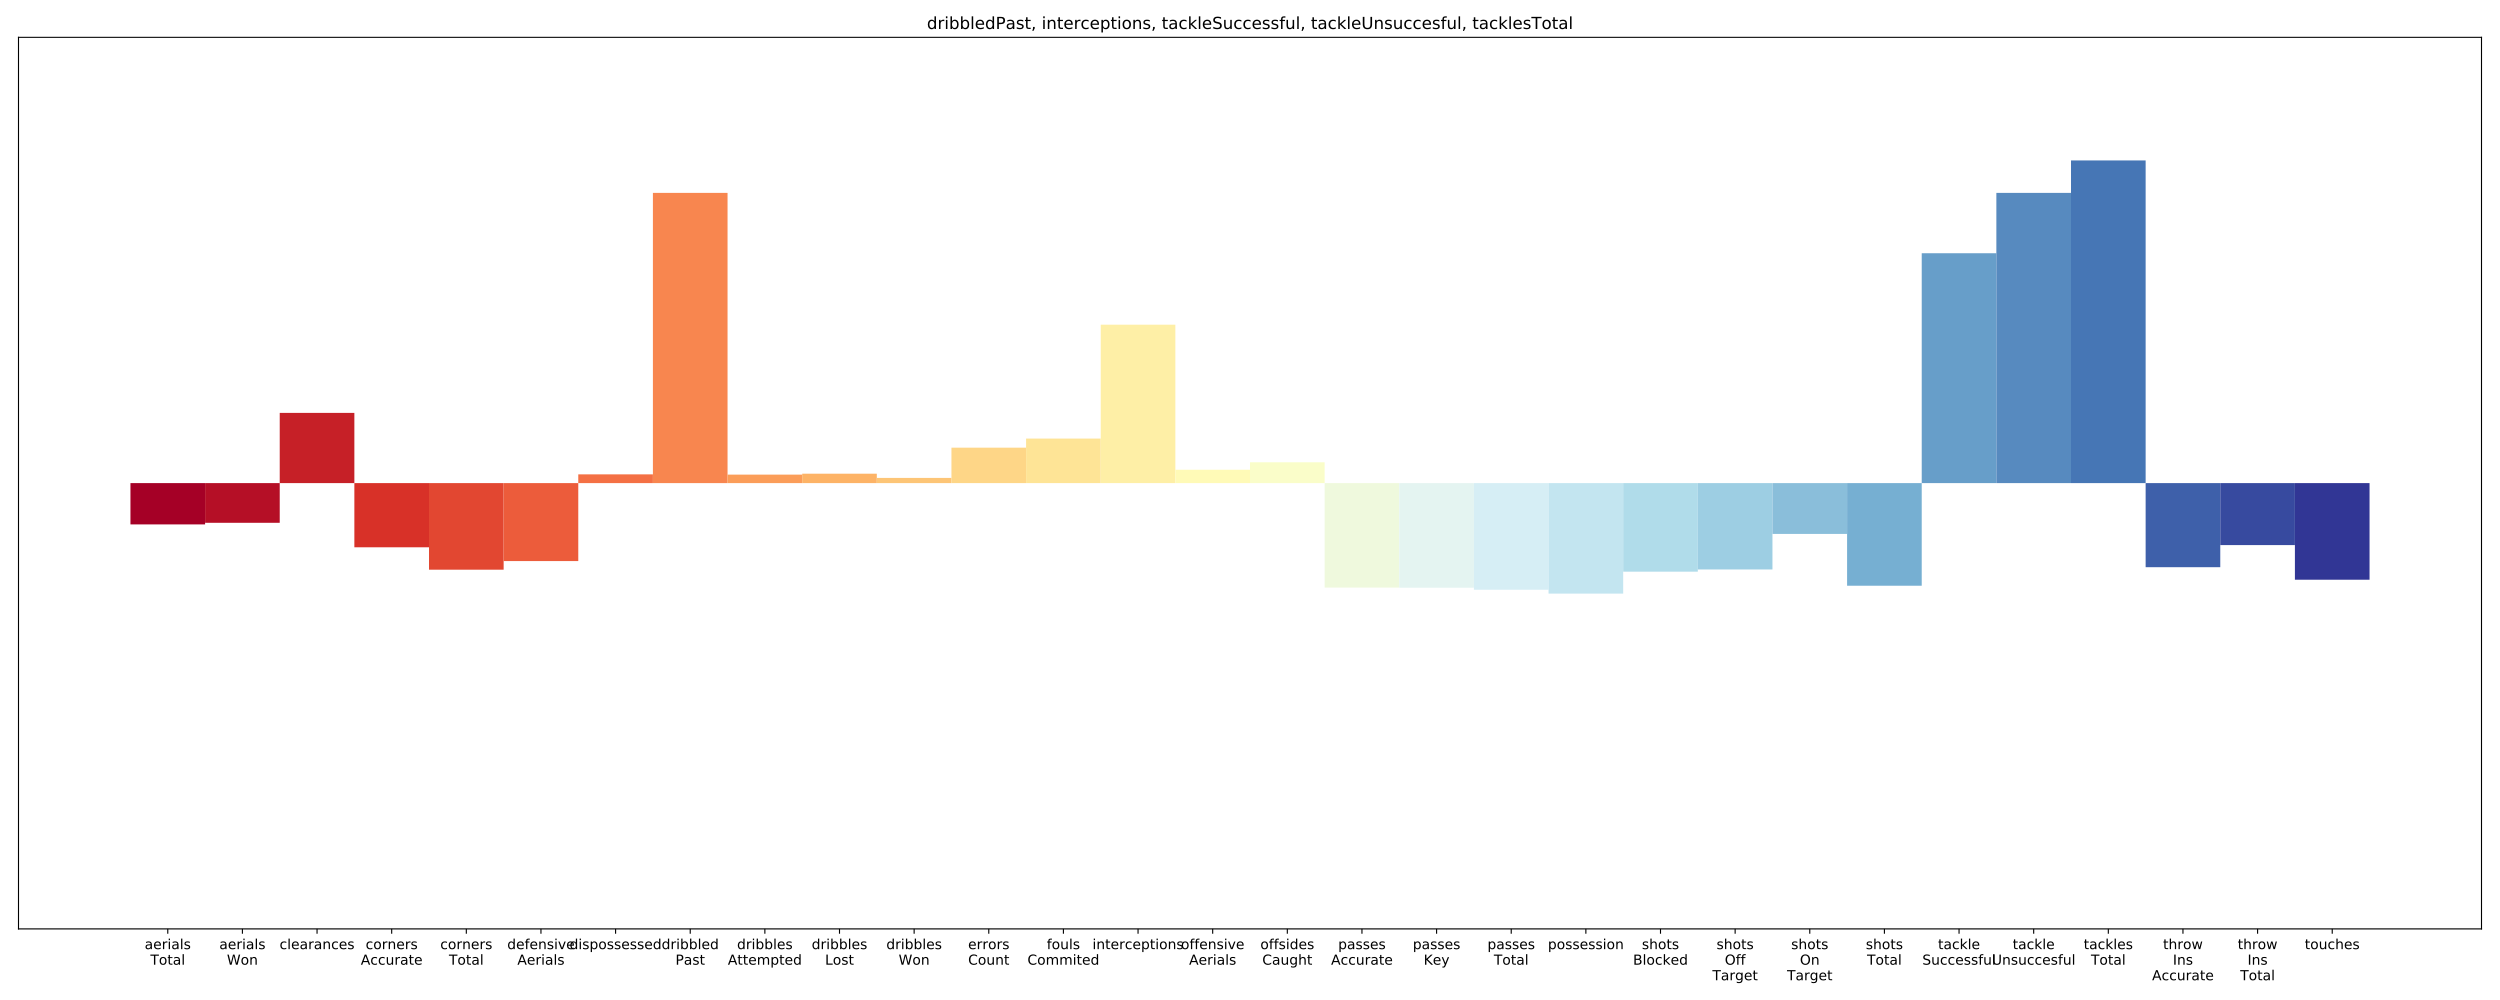 <?xml version="1.0" encoding="utf-8" standalone="no"?>
<!DOCTYPE svg PUBLIC "-//W3C//DTD SVG 1.1//EN"
  "http://www.w3.org/Graphics/SVG/1.1/DTD/svg11.dtd">
<!-- Created with matplotlib (http://matplotlib.org/) -->
<svg height="720pt" version="1.1" viewBox="0 0 1800 720" width="1800pt" xmlns="http://www.w3.org/2000/svg" xmlns:xlink="http://www.w3.org/1999/xlink">
 <defs>
  <style type="text/css">
*{stroke-linecap:butt;stroke-linejoin:round;}
  </style>
 </defs>
 <g id="figure_1">
  <g id="patch_1">
   <path d="M 0 720 
L 1800 720 
L 1800 0 
L 0 0 
z
" style="fill:#ffffff;"/>
  </g>
  <g id="axes_1">
   <g id="patch_2">
    <path d="M 13.32 668.792 
L 1786.68 668.792 
L 1786.68 26.88 
L 13.32 26.88 
z
" style="fill:#ffffff;"/>
   </g>
   <g id="patch_3">
    <path clip-path="url(#pb8ee28690d)" d="M 93.927 347.836 
L 147.665 347.836 
L 147.665 377.573 
L 93.927 377.573 
z
" style="fill:#a50026;"/>
   </g>
   <g id="patch_4">
    <path clip-path="url(#pb8ee28690d)" d="M 147.665 347.836 
L 201.404 347.836 
L 201.404 376.417 
L 147.665 376.417 
z
" style="fill:#b50f26;"/>
   </g>
   <g id="patch_5">
    <path clip-path="url(#pb8ee28690d)" d="M 201.404 347.836 
L 255.142 347.836 
L 255.142 297.284 
L 201.404 297.284 
z
" style="fill:#c62027;"/>
   </g>
   <g id="patch_6">
    <path clip-path="url(#pb8ee28690d)" d="M 255.142 347.836 
L 308.88 347.836 
L 308.88 394.048 
L 255.142 394.048 
z
" style="fill:#d83128;"/>
   </g>
   <g id="patch_7">
    <path clip-path="url(#pb8ee28690d)" d="M 308.88 347.836 
L 362.618 347.836 
L 362.618 410.177 
L 308.88 410.177 
z
" style="fill:#e24731;"/>
   </g>
   <g id="patch_8">
    <path clip-path="url(#pb8ee28690d)" d="M 362.618 347.836 
L 416.356 347.836 
L 416.356 403.972 
L 362.618 403.972 
z
" style="fill:#ec5c3b;"/>
   </g>
   <g id="patch_9">
    <path clip-path="url(#pb8ee28690d)" d="M 416.356 347.836 
L 470.095 347.836 
L 470.095 341.541 
L 416.356 341.541 
z
" style="fill:#f47044;"/>
   </g>
   <g id="patch_10">
    <path clip-path="url(#pb8ee28690d)" d="M 470.095 347.836 
L 523.833 347.836 
L 523.833 138.879 
L 470.095 138.879 
z
" style="fill:#f8864f;"/>
   </g>
   <g id="patch_11">
    <path clip-path="url(#pb8ee28690d)" d="M 523.833 347.836 
L 577.571 347.836 
L 577.571 341.726 
L 523.833 341.726 
z
" style="fill:#fb9d59;"/>
   </g>
   <g id="patch_12">
    <path clip-path="url(#pb8ee28690d)" d="M 577.571 347.836 
L 631.309 347.836 
L 631.309 341.067 
L 577.571 341.067 
z
" style="fill:#fdb366;"/>
   </g>
   <g id="patch_13">
    <path clip-path="url(#pb8ee28690d)" d="M 631.309 347.836 
L 685.047 347.836 
L 685.047 344.099 
L 631.309 344.099 
z
" style="fill:#fdc576;"/>
   </g>
   <g id="patch_14">
    <path clip-path="url(#pb8ee28690d)" d="M 685.047 347.836 
L 738.785 347.836 
L 738.785 322.321 
L 685.047 322.321 
z
" style="fill:#fed687;"/>
   </g>
   <g id="patch_15">
    <path clip-path="url(#pb8ee28690d)" d="M 738.785 347.836 
L 792.524 347.836 
L 792.524 315.772 
L 738.785 315.772 
z
" style="fill:#fee496;"/>
   </g>
   <g id="patch_16">
    <path clip-path="url(#pb8ee28690d)" d="M 792.524 347.836 
L 846.262 347.836 
L 846.262 233.775 
L 792.524 233.775 
z
" style="fill:#feefa6;"/>
   </g>
   <g id="patch_17">
    <path clip-path="url(#pb8ee28690d)" d="M 846.262 347.836 
L 900 347.836 
L 900 338.218 
L 846.262 338.218 
z
" style="fill:#fffab7;"/>
   </g>
   <g id="patch_18">
    <path clip-path="url(#pb8ee28690d)" d="M 900 347.836 
L 953.738 347.836 
L 953.738 332.841 
L 900 332.841 
z
" style="fill:#fafdc9;"/>
   </g>
   <g id="patch_19">
    <path clip-path="url(#pb8ee28690d)" d="M 953.738 347.836 
L 1007.476 347.836 
L 1007.476 423.062 
L 953.738 423.062 
z
" style="fill:#eff9dd;"/>
   </g>
   <g id="patch_20">
    <path clip-path="url(#pb8ee28690d)" d="M 1007.476 347.836 
L 1061.215 347.836 
L 1061.215 423.159 
L 1007.476 423.159 
z
" style="fill:#e4f4f1;"/>
   </g>
   <g id="patch_21">
    <path clip-path="url(#pb8ee28690d)" d="M 1061.215 347.836 
L 1114.953 347.836 
L 1114.953 424.616 
L 1061.215 424.616 
z
" style="fill:#d6eef5;"/>
   </g>
   <g id="patch_22">
    <path clip-path="url(#pb8ee28690d)" d="M 1114.953 347.836 
L 1168.691 347.836 
L 1168.691 427.403 
L 1114.953 427.403 
z
" style="fill:#c3e5f0;"/>
   </g>
   <g id="patch_23">
    <path clip-path="url(#pb8ee28690d)" d="M 1168.691 347.836 
L 1222.429 347.836 
L 1222.429 411.605 
L 1168.691 411.605 
z
" style="fill:#b0dcea;"/>
   </g>
   <g id="patch_24">
    <path clip-path="url(#pb8ee28690d)" d="M 1222.429 347.836 
L 1276.167 347.836 
L 1276.167 410.018 
L 1222.429 410.018 
z
" style="fill:#9dcee3;"/>
   </g>
   <g id="patch_25">
    <path clip-path="url(#pb8ee28690d)" d="M 1276.167 347.836 
L 1329.905 347.836 
L 1329.905 384.426 
L 1276.167 384.426 
z
" style="fill:#8abeda;"/>
   </g>
   <g id="patch_26">
    <path clip-path="url(#pb8ee28690d)" d="M 1329.905 347.836 
L 1383.644 347.836 
L 1383.644 421.727 
L 1329.905 421.727 
z
" style="fill:#76afd2;"/>
   </g>
   <g id="patch_27">
    <path clip-path="url(#pb8ee28690d)" d="M 1383.644 347.836 
L 1437.382 347.836 
L 1437.382 182.333 
L 1383.644 182.333 
z
" style="fill:#679ec9;"/>
   </g>
   <g id="patch_28">
    <path clip-path="url(#pb8ee28690d)" d="M 1437.382 347.836 
L 1491.12 347.836 
L 1491.12 138.879 
L 1437.382 138.879 
z
" style="fill:#578abf;"/>
   </g>
   <g id="patch_29">
    <path clip-path="url(#pb8ee28690d)" d="M 1491.12 347.836 
L 1544.858 347.836 
L 1544.858 115.516 
L 1491.12 115.516 
z
" style="fill:#4676b5;"/>
   </g>
   <g id="patch_30">
    <path clip-path="url(#pb8ee28690d)" d="M 1544.858 347.836 
L 1598.596 347.836 
L 1598.596 408.38 
L 1544.858 408.38 
z
" style="fill:#3e60aa;"/>
   </g>
   <g id="patch_31">
    <path clip-path="url(#pb8ee28690d)" d="M 1598.596 347.836 
L 1652.335 347.836 
L 1652.335 392.465 
L 1598.596 392.465 
z
" style="fill:#374a9f;"/>
   </g>
   <g id="patch_32">
    <path clip-path="url(#pb8ee28690d)" d="M 1652.335 347.836 
L 1706.073 347.836 
L 1706.073 417.401 
L 1652.335 417.401 
z
" style="fill:#313695;"/>
   </g>
   <g id="matplotlib.axis_1">
    <g id="xtick_1">
     <g id="line2d_1">
      <defs>
       <path d="M 0 0 
L 0 3.5 
" id="m21e77aff20" style="stroke:#000000;stroke-width:0.8;"/>
      </defs>
      <g>
       <use style="stroke:#000000;stroke-width:0.8;" x="120.796" xlink:href="#m21e77aff20" y="668.792"/>
      </g>
     </g>
     <g id="text_1">
      <!-- aerials -->
      <defs>
       <path d="M 34.281 27.484 
Q 23.391 27.484 19.188 25 
Q 14.984 22.516 14.984 16.5 
Q 14.984 11.719 18.141 8.906 
Q 21.297 6.109 26.703 6.109 
Q 34.188 6.109 38.703 11.406 
Q 43.219 16.703 43.219 25.484 
L 43.219 27.484 
z
M 52.203 31.203 
L 52.203 0 
L 43.219 0 
L 43.219 8.297 
Q 40.141 3.328 35.547 0.953 
Q 30.953 -1.422 24.312 -1.422 
Q 15.922 -1.422 10.953 3.297 
Q 6 8.016 6 15.922 
Q 6 25.141 12.172 29.828 
Q 18.359 34.516 30.609 34.516 
L 43.219 34.516 
L 43.219 35.406 
Q 43.219 41.609 39.141 45 
Q 35.062 48.391 27.688 48.391 
Q 23 48.391 18.547 47.266 
Q 14.109 46.141 10.016 43.891 
L 10.016 52.203 
Q 14.938 54.109 19.578 55.047 
Q 24.219 56 28.609 56 
Q 40.484 56 46.344 49.844 
Q 52.203 43.703 52.203 31.203 
z
" id="DejaVuSans-61"/>
       <path d="M 56.203 29.594 
L 56.203 25.203 
L 14.891 25.203 
Q 15.484 15.922 20.484 11.062 
Q 25.484 6.203 34.422 6.203 
Q 39.594 6.203 44.453 7.469 
Q 49.312 8.734 54.109 11.281 
L 54.109 2.781 
Q 49.266 0.734 44.188 -0.344 
Q 39.109 -1.422 33.891 -1.422 
Q 20.797 -1.422 13.156 6.188 
Q 5.516 13.812 5.516 26.812 
Q 5.516 40.234 12.766 48.109 
Q 20.016 56 32.328 56 
Q 43.359 56 49.781 48.891 
Q 56.203 41.797 56.203 29.594 
z
M 47.219 32.234 
Q 47.125 39.594 43.094 43.984 
Q 39.062 48.391 32.422 48.391 
Q 24.906 48.391 20.391 44.141 
Q 15.875 39.891 15.188 32.172 
z
" id="DejaVuSans-65"/>
       <path d="M 41.109 46.297 
Q 39.594 47.172 37.812 47.578 
Q 36.031 48 33.891 48 
Q 26.266 48 22.188 43.047 
Q 18.109 38.094 18.109 28.812 
L 18.109 0 
L 9.078 0 
L 9.078 54.688 
L 18.109 54.688 
L 18.109 46.188 
Q 20.953 51.172 25.484 53.578 
Q 30.031 56 36.531 56 
Q 37.453 56 38.578 55.875 
Q 39.703 55.766 41.062 55.516 
z
" id="DejaVuSans-72"/>
       <path d="M 9.422 54.688 
L 18.406 54.688 
L 18.406 0 
L 9.422 0 
z
M 9.422 75.984 
L 18.406 75.984 
L 18.406 64.594 
L 9.422 64.594 
z
" id="DejaVuSans-69"/>
       <path d="M 9.422 75.984 
L 18.406 75.984 
L 18.406 0 
L 9.422 0 
z
" id="DejaVuSans-6c"/>
       <path d="M 44.281 53.078 
L 44.281 44.578 
Q 40.484 46.531 36.375 47.5 
Q 32.281 48.484 27.875 48.484 
Q 21.188 48.484 17.844 46.438 
Q 14.5 44.391 14.5 40.281 
Q 14.5 37.156 16.891 35.375 
Q 19.281 33.594 26.516 31.984 
L 29.594 31.297 
Q 39.156 29.25 43.188 25.516 
Q 47.219 21.781 47.219 15.094 
Q 47.219 7.469 41.188 3.016 
Q 35.156 -1.422 24.609 -1.422 
Q 20.219 -1.422 15.453 -0.562 
Q 10.688 0.297 5.422 2 
L 5.422 11.281 
Q 10.406 8.688 15.234 7.391 
Q 20.062 6.109 24.812 6.109 
Q 31.156 6.109 34.562 8.281 
Q 37.984 10.453 37.984 14.406 
Q 37.984 18.062 35.516 20.016 
Q 33.062 21.969 24.703 23.781 
L 21.578 24.516 
Q 13.234 26.266 9.516 29.906 
Q 5.812 33.547 5.812 39.891 
Q 5.812 47.609 11.281 51.797 
Q 16.75 56 26.812 56 
Q 31.781 56 36.172 55.266 
Q 40.578 54.547 44.281 53.078 
z
" id="DejaVuSans-73"/>
      </defs>
      <g transform="translate(104.153 683.39)scale(0.1 -0.1)">
       <use xlink:href="#DejaVuSans-61"/>
       <use x="61.279" xlink:href="#DejaVuSans-65"/>
       <use x="122.803" xlink:href="#DejaVuSans-72"/>
       <use x="163.916" xlink:href="#DejaVuSans-69"/>
       <use x="191.699" xlink:href="#DejaVuSans-61"/>
       <use x="252.979" xlink:href="#DejaVuSans-6c"/>
       <use x="280.762" xlink:href="#DejaVuSans-73"/>
      </g>
      <!-- Total -->
      <defs>
       <path d="M -0.297 72.906 
L 61.375 72.906 
L 61.375 64.594 
L 35.5 64.594 
L 35.5 0 
L 25.594 0 
L 25.594 64.594 
L -0.297 64.594 
z
" id="DejaVuSans-54"/>
       <path d="M 30.609 48.391 
Q 23.391 48.391 19.188 42.75 
Q 14.984 37.109 14.984 27.297 
Q 14.984 17.484 19.156 11.844 
Q 23.344 6.203 30.609 6.203 
Q 37.797 6.203 41.984 11.859 
Q 46.188 17.531 46.188 27.297 
Q 46.188 37.016 41.984 42.703 
Q 37.797 48.391 30.609 48.391 
z
M 30.609 56 
Q 42.328 56 49.016 48.375 
Q 55.719 40.766 55.719 27.297 
Q 55.719 13.875 49.016 6.219 
Q 42.328 -1.422 30.609 -1.422 
Q 18.844 -1.422 12.172 6.219 
Q 5.516 13.875 5.516 27.297 
Q 5.516 40.766 12.172 48.375 
Q 18.844 56 30.609 56 
z
" id="DejaVuSans-6f"/>
       <path d="M 18.312 70.219 
L 18.312 54.688 
L 36.812 54.688 
L 36.812 47.703 
L 18.312 47.703 
L 18.312 18.016 
Q 18.312 11.328 20.141 9.422 
Q 21.969 7.516 27.594 7.516 
L 36.812 7.516 
L 36.812 0 
L 27.594 0 
Q 17.188 0 13.234 3.875 
Q 9.281 7.766 9.281 18.016 
L 9.281 47.703 
L 2.688 47.703 
L 2.688 54.688 
L 9.281 54.688 
L 9.281 70.219 
z
" id="DejaVuSans-74"/>
      </defs>
      <g transform="translate(108.283 694.588)scale(0.1 -0.1)">
       <use xlink:href="#DejaVuSans-54"/>
       <use x="60.818" xlink:href="#DejaVuSans-6f"/>
       <use x="122" xlink:href="#DejaVuSans-74"/>
       <use x="161.209" xlink:href="#DejaVuSans-61"/>
       <use x="222.488" xlink:href="#DejaVuSans-6c"/>
      </g>
     </g>
    </g>
    <g id="xtick_2">
     <g id="line2d_2">
      <g>
       <use style="stroke:#000000;stroke-width:0.8;" x="174.535" xlink:href="#m21e77aff20" y="668.792"/>
      </g>
     </g>
     <g id="text_2">
      <!-- aerials -->
      <g transform="translate(157.892 683.39)scale(0.1 -0.1)">
       <use xlink:href="#DejaVuSans-61"/>
       <use x="61.279" xlink:href="#DejaVuSans-65"/>
       <use x="122.803" xlink:href="#DejaVuSans-72"/>
       <use x="163.916" xlink:href="#DejaVuSans-69"/>
       <use x="191.699" xlink:href="#DejaVuSans-61"/>
       <use x="252.979" xlink:href="#DejaVuSans-6c"/>
       <use x="280.762" xlink:href="#DejaVuSans-73"/>
      </g>
      <!-- Won -->
      <defs>
       <path d="M 3.328 72.906 
L 13.281 72.906 
L 28.609 11.281 
L 43.891 72.906 
L 54.984 72.906 
L 70.312 11.281 
L 85.594 72.906 
L 95.609 72.906 
L 77.297 0 
L 64.891 0 
L 49.516 63.281 
L 33.984 0 
L 21.578 0 
z
" id="DejaVuSans-57"/>
       <path d="M 54.891 33.016 
L 54.891 0 
L 45.906 0 
L 45.906 32.719 
Q 45.906 40.484 42.875 44.328 
Q 39.844 48.188 33.797 48.188 
Q 26.516 48.188 22.312 43.547 
Q 18.109 38.922 18.109 30.906 
L 18.109 0 
L 9.078 0 
L 9.078 54.688 
L 18.109 54.688 
L 18.109 46.188 
Q 21.344 51.125 25.703 53.562 
Q 30.078 56 35.797 56 
Q 45.219 56 50.047 50.172 
Q 54.891 44.344 54.891 33.016 
z
" id="DejaVuSans-6e"/>
      </defs>
      <g transform="translate(163.367 694.588)scale(0.1 -0.1)">
       <use xlink:href="#DejaVuSans-57"/>
       <use x="98.799" xlink:href="#DejaVuSans-6f"/>
       <use x="159.98" xlink:href="#DejaVuSans-6e"/>
      </g>
     </g>
    </g>
    <g id="xtick_3">
     <g id="line2d_3">
      <g>
       <use style="stroke:#000000;stroke-width:0.8;" x="228.273" xlink:href="#m21e77aff20" y="668.792"/>
      </g>
     </g>
     <g id="text_3">
      <!-- clearances -->
      <defs>
       <path d="M 48.781 52.594 
L 48.781 44.188 
Q 44.969 46.297 41.141 47.344 
Q 37.312 48.391 33.406 48.391 
Q 24.656 48.391 19.812 42.844 
Q 14.984 37.312 14.984 27.297 
Q 14.984 17.281 19.812 11.734 
Q 24.656 6.203 33.406 6.203 
Q 37.312 6.203 41.141 7.25 
Q 44.969 8.297 48.781 10.406 
L 48.781 2.094 
Q 45.016 0.344 40.984 -0.531 
Q 36.969 -1.422 32.422 -1.422 
Q 20.062 -1.422 12.781 6.344 
Q 5.516 14.109 5.516 27.297 
Q 5.516 40.672 12.859 48.328 
Q 20.219 56 33.016 56 
Q 37.156 56 41.109 55.141 
Q 45.062 54.297 48.781 52.594 
z
" id="DejaVuSans-63"/>
      </defs>
      <g transform="translate(201.275 683.39)scale(0.1 -0.1)">
       <use xlink:href="#DejaVuSans-63"/>
       <use x="54.98" xlink:href="#DejaVuSans-6c"/>
       <use x="82.764" xlink:href="#DejaVuSans-65"/>
       <use x="144.287" xlink:href="#DejaVuSans-61"/>
       <use x="205.566" xlink:href="#DejaVuSans-72"/>
       <use x="246.68" xlink:href="#DejaVuSans-61"/>
       <use x="307.959" xlink:href="#DejaVuSans-6e"/>
       <use x="371.338" xlink:href="#DejaVuSans-63"/>
       <use x="426.318" xlink:href="#DejaVuSans-65"/>
       <use x="487.842" xlink:href="#DejaVuSans-73"/>
      </g>
     </g>
    </g>
    <g id="xtick_4">
     <g id="line2d_4">
      <g>
       <use style="stroke:#000000;stroke-width:0.8;" x="282.011" xlink:href="#m21e77aff20" y="668.792"/>
      </g>
     </g>
     <g id="text_4">
      <!-- corners -->
      <g transform="translate(263.242 683.39)scale(0.1 -0.1)">
       <use xlink:href="#DejaVuSans-63"/>
       <use x="54.98" xlink:href="#DejaVuSans-6f"/>
       <use x="116.162" xlink:href="#DejaVuSans-72"/>
       <use x="157.26" xlink:href="#DejaVuSans-6e"/>
       <use x="220.639" xlink:href="#DejaVuSans-65"/>
       <use x="282.162" xlink:href="#DejaVuSans-72"/>
       <use x="323.275" xlink:href="#DejaVuSans-73"/>
      </g>
      <!-- Accurate -->
      <defs>
       <path d="M 34.188 63.188 
L 20.797 26.906 
L 47.609 26.906 
z
M 28.609 72.906 
L 39.797 72.906 
L 67.578 0 
L 57.328 0 
L 50.688 18.703 
L 17.828 18.703 
L 11.188 0 
L 0.781 0 
z
" id="DejaVuSans-41"/>
       <path d="M 8.5 21.578 
L 8.5 54.688 
L 17.484 54.688 
L 17.484 21.922 
Q 17.484 14.156 20.5 10.266 
Q 23.531 6.391 29.594 6.391 
Q 36.859 6.391 41.078 11.031 
Q 45.312 15.672 45.312 23.688 
L 45.312 54.688 
L 54.297 54.688 
L 54.297 0 
L 45.312 0 
L 45.312 8.406 
Q 42.047 3.422 37.719 1 
Q 33.406 -1.422 27.688 -1.422 
Q 18.266 -1.422 13.375 4.438 
Q 8.5 10.297 8.5 21.578 
z
M 31.109 56 
z
" id="DejaVuSans-75"/>
      </defs>
      <g transform="translate(259.768 694.588)scale(0.1 -0.1)">
       <use xlink:href="#DejaVuSans-41"/>
       <use x="68.393" xlink:href="#DejaVuSans-63"/>
       <use x="123.373" xlink:href="#DejaVuSans-63"/>
       <use x="178.354" xlink:href="#DejaVuSans-75"/>
       <use x="241.732" xlink:href="#DejaVuSans-72"/>
       <use x="282.846" xlink:href="#DejaVuSans-61"/>
       <use x="344.125" xlink:href="#DejaVuSans-74"/>
       <use x="383.334" xlink:href="#DejaVuSans-65"/>
      </g>
     </g>
    </g>
    <g id="xtick_5">
     <g id="line2d_5">
      <g>
       <use style="stroke:#000000;stroke-width:0.8;" x="335.749" xlink:href="#m21e77aff20" y="668.792"/>
      </g>
     </g>
     <g id="text_5">
      <!-- corners -->
      <g transform="translate(316.98 683.39)scale(0.1 -0.1)">
       <use xlink:href="#DejaVuSans-63"/>
       <use x="54.98" xlink:href="#DejaVuSans-6f"/>
       <use x="116.162" xlink:href="#DejaVuSans-72"/>
       <use x="157.26" xlink:href="#DejaVuSans-6e"/>
       <use x="220.639" xlink:href="#DejaVuSans-65"/>
       <use x="282.162" xlink:href="#DejaVuSans-72"/>
       <use x="323.275" xlink:href="#DejaVuSans-73"/>
      </g>
      <!-- Total -->
      <g transform="translate(323.236 694.588)scale(0.1 -0.1)">
       <use xlink:href="#DejaVuSans-54"/>
       <use x="60.818" xlink:href="#DejaVuSans-6f"/>
       <use x="122" xlink:href="#DejaVuSans-74"/>
       <use x="161.209" xlink:href="#DejaVuSans-61"/>
       <use x="222.488" xlink:href="#DejaVuSans-6c"/>
      </g>
     </g>
    </g>
    <g id="xtick_6">
     <g id="line2d_6">
      <g>
       <use style="stroke:#000000;stroke-width:0.8;" x="389.487" xlink:href="#m21e77aff20" y="668.792"/>
      </g>
     </g>
     <g id="text_6">
      <!-- defensive -->
      <defs>
       <path d="M 45.406 46.391 
L 45.406 75.984 
L 54.391 75.984 
L 54.391 0 
L 45.406 0 
L 45.406 8.203 
Q 42.578 3.328 38.25 0.953 
Q 33.938 -1.422 27.875 -1.422 
Q 17.969 -1.422 11.734 6.484 
Q 5.516 14.406 5.516 27.297 
Q 5.516 40.188 11.734 48.094 
Q 17.969 56 27.875 56 
Q 33.938 56 38.25 53.625 
Q 42.578 51.266 45.406 46.391 
z
M 14.797 27.297 
Q 14.797 17.391 18.875 11.75 
Q 22.953 6.109 30.078 6.109 
Q 37.203 6.109 41.297 11.75 
Q 45.406 17.391 45.406 27.297 
Q 45.406 37.203 41.297 42.844 
Q 37.203 48.484 30.078 48.484 
Q 22.953 48.484 18.875 42.844 
Q 14.797 37.203 14.797 27.297 
z
" id="DejaVuSans-64"/>
       <path d="M 37.109 75.984 
L 37.109 68.5 
L 28.516 68.5 
Q 23.688 68.5 21.797 66.547 
Q 19.922 64.594 19.922 59.516 
L 19.922 54.688 
L 34.719 54.688 
L 34.719 47.703 
L 19.922 47.703 
L 19.922 0 
L 10.891 0 
L 10.891 47.703 
L 2.297 47.703 
L 2.297 54.688 
L 10.891 54.688 
L 10.891 58.5 
Q 10.891 67.625 15.141 71.797 
Q 19.391 75.984 28.609 75.984 
z
" id="DejaVuSans-66"/>
       <path d="M 2.984 54.688 
L 12.5 54.688 
L 29.594 8.797 
L 46.688 54.688 
L 56.203 54.688 
L 35.688 0 
L 23.484 0 
z
" id="DejaVuSans-76"/>
      </defs>
      <g transform="translate(365.201 683.39)scale(0.1 -0.1)">
       <use xlink:href="#DejaVuSans-64"/>
       <use x="63.477" xlink:href="#DejaVuSans-65"/>
       <use x="125" xlink:href="#DejaVuSans-66"/>
       <use x="160.205" xlink:href="#DejaVuSans-65"/>
       <use x="221.729" xlink:href="#DejaVuSans-6e"/>
       <use x="285.107" xlink:href="#DejaVuSans-73"/>
       <use x="337.207" xlink:href="#DejaVuSans-69"/>
       <use x="364.99" xlink:href="#DejaVuSans-76"/>
       <use x="424.17" xlink:href="#DejaVuSans-65"/>
      </g>
      <!-- Aerials -->
      <g transform="translate(372.489 694.588)scale(0.1 -0.1)">
       <use xlink:href="#DejaVuSans-41"/>
       <use x="68.393" xlink:href="#DejaVuSans-65"/>
       <use x="129.916" xlink:href="#DejaVuSans-72"/>
       <use x="171.029" xlink:href="#DejaVuSans-69"/>
       <use x="198.812" xlink:href="#DejaVuSans-61"/>
       <use x="260.092" xlink:href="#DejaVuSans-6c"/>
       <use x="287.875" xlink:href="#DejaVuSans-73"/>
      </g>
     </g>
    </g>
    <g id="xtick_7">
     <g id="line2d_7">
      <g>
       <use style="stroke:#000000;stroke-width:0.8;" x="443.225" xlink:href="#m21e77aff20" y="668.792"/>
      </g>
     </g>
     <g id="text_7">
      <!-- dispossessed -->
      <defs>
       <path d="M 18.109 8.203 
L 18.109 -20.797 
L 9.078 -20.797 
L 9.078 54.688 
L 18.109 54.688 
L 18.109 46.391 
Q 20.953 51.266 25.266 53.625 
Q 29.594 56 35.594 56 
Q 45.562 56 51.781 48.094 
Q 58.016 40.188 58.016 27.297 
Q 58.016 14.406 51.781 6.484 
Q 45.562 -1.422 35.594 -1.422 
Q 29.594 -1.422 25.266 0.953 
Q 20.953 3.328 18.109 8.203 
z
M 48.688 27.297 
Q 48.688 37.203 44.609 42.844 
Q 40.531 48.484 33.406 48.484 
Q 26.266 48.484 22.188 42.844 
Q 18.109 37.203 18.109 27.297 
Q 18.109 17.391 22.188 11.75 
Q 26.266 6.109 33.406 6.109 
Q 40.531 6.109 44.609 11.75 
Q 48.688 17.391 48.688 27.297 
z
" id="DejaVuSans-70"/>
      </defs>
      <g transform="translate(410.078 683.39)scale(0.1 -0.1)">
       <use xlink:href="#DejaVuSans-64"/>
       <use x="63.477" xlink:href="#DejaVuSans-69"/>
       <use x="91.26" xlink:href="#DejaVuSans-73"/>
       <use x="143.359" xlink:href="#DejaVuSans-70"/>
       <use x="206.836" xlink:href="#DejaVuSans-6f"/>
       <use x="268.018" xlink:href="#DejaVuSans-73"/>
       <use x="320.117" xlink:href="#DejaVuSans-73"/>
       <use x="372.217" xlink:href="#DejaVuSans-65"/>
       <use x="433.74" xlink:href="#DejaVuSans-73"/>
       <use x="485.84" xlink:href="#DejaVuSans-73"/>
       <use x="537.939" xlink:href="#DejaVuSans-65"/>
       <use x="599.463" xlink:href="#DejaVuSans-64"/>
      </g>
     </g>
    </g>
    <g id="xtick_8">
     <g id="line2d_8">
      <g>
       <use style="stroke:#000000;stroke-width:0.8;" x="496.964" xlink:href="#m21e77aff20" y="668.792"/>
      </g>
     </g>
     <g id="text_8">
      <!-- dribbled -->
      <defs>
       <path d="M 48.688 27.297 
Q 48.688 37.203 44.609 42.844 
Q 40.531 48.484 33.406 48.484 
Q 26.266 48.484 22.188 42.844 
Q 18.109 37.203 18.109 27.297 
Q 18.109 17.391 22.188 11.75 
Q 26.266 6.109 33.406 6.109 
Q 40.531 6.109 44.609 11.75 
Q 48.688 17.391 48.688 27.297 
z
M 18.109 46.391 
Q 20.953 51.266 25.266 53.625 
Q 29.594 56 35.594 56 
Q 45.562 56 51.781 48.094 
Q 58.016 40.188 58.016 27.297 
Q 58.016 14.406 51.781 6.484 
Q 45.562 -1.422 35.594 -1.422 
Q 29.594 -1.422 25.266 0.953 
Q 20.953 3.328 18.109 8.203 
L 18.109 0 
L 9.078 0 
L 9.078 75.984 
L 18.109 75.984 
z
" id="DejaVuSans-62"/>
      </defs>
      <g transform="translate(476.357 683.39)scale(0.1 -0.1)">
       <use xlink:href="#DejaVuSans-64"/>
       <use x="63.477" xlink:href="#DejaVuSans-72"/>
       <use x="104.59" xlink:href="#DejaVuSans-69"/>
       <use x="132.373" xlink:href="#DejaVuSans-62"/>
       <use x="195.85" xlink:href="#DejaVuSans-62"/>
       <use x="259.326" xlink:href="#DejaVuSans-6c"/>
       <use x="287.109" xlink:href="#DejaVuSans-65"/>
       <use x="348.633" xlink:href="#DejaVuSans-64"/>
      </g>
      <!-- Past -->
      <defs>
       <path d="M 19.672 64.797 
L 19.672 37.406 
L 32.078 37.406 
Q 38.969 37.406 42.719 40.969 
Q 46.484 44.531 46.484 51.125 
Q 46.484 57.672 42.719 61.234 
Q 38.969 64.797 32.078 64.797 
z
M 9.812 72.906 
L 32.078 72.906 
Q 44.344 72.906 50.609 67.359 
Q 56.891 61.812 56.891 51.125 
Q 56.891 40.328 50.609 34.812 
Q 44.344 29.297 32.078 29.297 
L 19.672 29.297 
L 19.672 0 
L 9.812 0 
z
" id="DejaVuSans-50"/>
      </defs>
      <g transform="translate(486.323 694.588)scale(0.1 -0.1)">
       <use xlink:href="#DejaVuSans-50"/>
       <use x="60.24" xlink:href="#DejaVuSans-61"/>
       <use x="121.52" xlink:href="#DejaVuSans-73"/>
       <use x="173.619" xlink:href="#DejaVuSans-74"/>
      </g>
     </g>
    </g>
    <g id="xtick_9">
     <g id="line2d_9">
      <g>
       <use style="stroke:#000000;stroke-width:0.8;" x="550.702" xlink:href="#m21e77aff20" y="668.792"/>
      </g>
     </g>
     <g id="text_9">
      <!-- dribbles -->
      <g transform="translate(530.664 683.39)scale(0.1 -0.1)">
       <use xlink:href="#DejaVuSans-64"/>
       <use x="63.477" xlink:href="#DejaVuSans-72"/>
       <use x="104.59" xlink:href="#DejaVuSans-69"/>
       <use x="132.373" xlink:href="#DejaVuSans-62"/>
       <use x="195.85" xlink:href="#DejaVuSans-62"/>
       <use x="259.326" xlink:href="#DejaVuSans-6c"/>
       <use x="287.109" xlink:href="#DejaVuSans-65"/>
       <use x="348.633" xlink:href="#DejaVuSans-73"/>
      </g>
      <!-- Attempted -->
      <defs>
       <path d="M 52 44.188 
Q 55.375 50.25 60.062 53.125 
Q 64.75 56 71.094 56 
Q 79.641 56 84.281 50.016 
Q 88.922 44.047 88.922 33.016 
L 88.922 0 
L 79.891 0 
L 79.891 32.719 
Q 79.891 40.578 77.094 44.375 
Q 74.312 48.188 68.609 48.188 
Q 61.625 48.188 57.562 43.547 
Q 53.516 38.922 53.516 30.906 
L 53.516 0 
L 44.484 0 
L 44.484 32.719 
Q 44.484 40.625 41.703 44.406 
Q 38.922 48.188 33.109 48.188 
Q 26.219 48.188 22.156 43.531 
Q 18.109 38.875 18.109 30.906 
L 18.109 0 
L 9.078 0 
L 9.078 54.688 
L 18.109 54.688 
L 18.109 46.188 
Q 21.188 51.219 25.484 53.609 
Q 29.781 56 35.688 56 
Q 41.656 56 45.828 52.969 
Q 50 49.953 52 44.188 
z
" id="DejaVuSans-6d"/>
      </defs>
      <g transform="translate(524.03 694.588)scale(0.1 -0.1)">
       <use xlink:href="#DejaVuSans-41"/>
       <use x="68.393" xlink:href="#DejaVuSans-74"/>
       <use x="107.602" xlink:href="#DejaVuSans-74"/>
       <use x="146.811" xlink:href="#DejaVuSans-65"/>
       <use x="208.334" xlink:href="#DejaVuSans-6d"/>
       <use x="305.746" xlink:href="#DejaVuSans-70"/>
       <use x="369.223" xlink:href="#DejaVuSans-74"/>
       <use x="408.432" xlink:href="#DejaVuSans-65"/>
       <use x="469.955" xlink:href="#DejaVuSans-64"/>
      </g>
     </g>
    </g>
    <g id="xtick_10">
     <g id="line2d_10">
      <g>
       <use style="stroke:#000000;stroke-width:0.8;" x="604.44" xlink:href="#m21e77aff20" y="668.792"/>
      </g>
     </g>
     <g id="text_10">
      <!-- dribbles -->
      <g transform="translate(584.403 683.39)scale(0.1 -0.1)">
       <use xlink:href="#DejaVuSans-64"/>
       <use x="63.477" xlink:href="#DejaVuSans-72"/>
       <use x="104.59" xlink:href="#DejaVuSans-69"/>
       <use x="132.373" xlink:href="#DejaVuSans-62"/>
       <use x="195.85" xlink:href="#DejaVuSans-62"/>
       <use x="259.326" xlink:href="#DejaVuSans-6c"/>
       <use x="287.109" xlink:href="#DejaVuSans-65"/>
       <use x="348.633" xlink:href="#DejaVuSans-73"/>
      </g>
      <!-- Lost -->
      <defs>
       <path d="M 9.812 72.906 
L 19.672 72.906 
L 19.672 8.297 
L 55.172 8.297 
L 55.172 0 
L 9.812 0 
z
" id="DejaVuSans-4c"/>
      </defs>
      <g transform="translate(594.031 694.588)scale(0.1 -0.1)">
       <use xlink:href="#DejaVuSans-4c"/>
       <use x="55.697" xlink:href="#DejaVuSans-6f"/>
       <use x="116.879" xlink:href="#DejaVuSans-73"/>
       <use x="168.979" xlink:href="#DejaVuSans-74"/>
      </g>
     </g>
    </g>
    <g id="xtick_11">
     <g id="line2d_11">
      <g>
       <use style="stroke:#000000;stroke-width:0.8;" x="658.178" xlink:href="#m21e77aff20" y="668.792"/>
      </g>
     </g>
     <g id="text_11">
      <!-- dribbles -->
      <g transform="translate(638.141 683.39)scale(0.1 -0.1)">
       <use xlink:href="#DejaVuSans-64"/>
       <use x="63.477" xlink:href="#DejaVuSans-72"/>
       <use x="104.59" xlink:href="#DejaVuSans-69"/>
       <use x="132.373" xlink:href="#DejaVuSans-62"/>
       <use x="195.85" xlink:href="#DejaVuSans-62"/>
       <use x="259.326" xlink:href="#DejaVuSans-6c"/>
       <use x="287.109" xlink:href="#DejaVuSans-65"/>
       <use x="348.633" xlink:href="#DejaVuSans-73"/>
      </g>
      <!-- Won -->
      <g transform="translate(647.01 694.588)scale(0.1 -0.1)">
       <use xlink:href="#DejaVuSans-57"/>
       <use x="98.799" xlink:href="#DejaVuSans-6f"/>
       <use x="159.98" xlink:href="#DejaVuSans-6e"/>
      </g>
     </g>
    </g>
    <g id="xtick_12">
     <g id="line2d_12">
      <g>
       <use style="stroke:#000000;stroke-width:0.8;" x="711.916" xlink:href="#m21e77aff20" y="668.792"/>
      </g>
     </g>
     <g id="text_12">
      <!-- errors -->
      <g transform="translate(697.012 683.39)scale(0.1 -0.1)">
       <use xlink:href="#DejaVuSans-65"/>
       <use x="61.523" xlink:href="#DejaVuSans-72"/>
       <use x="102.621" xlink:href="#DejaVuSans-72"/>
       <use x="143.703" xlink:href="#DejaVuSans-6f"/>
       <use x="204.885" xlink:href="#DejaVuSans-72"/>
       <use x="245.998" xlink:href="#DejaVuSans-73"/>
      </g>
      <!-- Count -->
      <defs>
       <path d="M 64.406 67.281 
L 64.406 56.891 
Q 59.422 61.531 53.781 63.812 
Q 48.141 66.109 41.797 66.109 
Q 29.297 66.109 22.656 58.469 
Q 16.016 50.828 16.016 36.375 
Q 16.016 21.969 22.656 14.328 
Q 29.297 6.688 41.797 6.688 
Q 48.141 6.688 53.781 8.984 
Q 59.422 11.281 64.406 15.922 
L 64.406 5.609 
Q 59.234 2.094 53.438 0.328 
Q 47.656 -1.422 41.219 -1.422 
Q 24.656 -1.422 15.125 8.703 
Q 5.609 18.844 5.609 36.375 
Q 5.609 53.953 15.125 64.078 
Q 24.656 74.219 41.219 74.219 
Q 47.75 74.219 53.531 72.484 
Q 59.328 70.75 64.406 67.281 
z
" id="DejaVuSans-43"/>
      </defs>
      <g transform="translate(697.068 694.588)scale(0.1 -0.1)">
       <use xlink:href="#DejaVuSans-43"/>
       <use x="69.824" xlink:href="#DejaVuSans-6f"/>
       <use x="131.006" xlink:href="#DejaVuSans-75"/>
       <use x="194.385" xlink:href="#DejaVuSans-6e"/>
       <use x="257.764" xlink:href="#DejaVuSans-74"/>
      </g>
     </g>
    </g>
    <g id="xtick_13">
     <g id="line2d_13">
      <g>
       <use style="stroke:#000000;stroke-width:0.8;" x="765.655" xlink:href="#m21e77aff20" y="668.792"/>
      </g>
     </g>
     <g id="text_13">
      <!-- fouls -->
      <g transform="translate(753.673 683.39)scale(0.1 -0.1)">
       <use xlink:href="#DejaVuSans-66"/>
       <use x="35.205" xlink:href="#DejaVuSans-6f"/>
       <use x="96.387" xlink:href="#DejaVuSans-75"/>
       <use x="159.766" xlink:href="#DejaVuSans-6c"/>
       <use x="187.549" xlink:href="#DejaVuSans-73"/>
      </g>
      <!-- Commited -->
      <g transform="translate(739.763 694.588)scale(0.1 -0.1)">
       <use xlink:href="#DejaVuSans-43"/>
       <use x="69.824" xlink:href="#DejaVuSans-6f"/>
       <use x="131.006" xlink:href="#DejaVuSans-6d"/>
       <use x="228.418" xlink:href="#DejaVuSans-6d"/>
       <use x="325.83" xlink:href="#DejaVuSans-69"/>
       <use x="353.613" xlink:href="#DejaVuSans-74"/>
       <use x="392.822" xlink:href="#DejaVuSans-65"/>
       <use x="454.346" xlink:href="#DejaVuSans-64"/>
      </g>
     </g>
    </g>
    <g id="xtick_14">
     <g id="line2d_14">
      <g>
       <use style="stroke:#000000;stroke-width:0.8;" x="819.393" xlink:href="#m21e77aff20" y="668.792"/>
      </g>
     </g>
     <g id="text_14">
      <!-- interceptions -->
      <g transform="translate(786.562 683.39)scale(0.1 -0.1)">
       <use xlink:href="#DejaVuSans-69"/>
       <use x="27.783" xlink:href="#DejaVuSans-6e"/>
       <use x="91.162" xlink:href="#DejaVuSans-74"/>
       <use x="130.371" xlink:href="#DejaVuSans-65"/>
       <use x="191.895" xlink:href="#DejaVuSans-72"/>
       <use x="232.977" xlink:href="#DejaVuSans-63"/>
       <use x="287.957" xlink:href="#DejaVuSans-65"/>
       <use x="349.48" xlink:href="#DejaVuSans-70"/>
       <use x="412.957" xlink:href="#DejaVuSans-74"/>
       <use x="452.166" xlink:href="#DejaVuSans-69"/>
       <use x="479.949" xlink:href="#DejaVuSans-6f"/>
       <use x="541.131" xlink:href="#DejaVuSans-6e"/>
       <use x="604.51" xlink:href="#DejaVuSans-73"/>
      </g>
     </g>
    </g>
    <g id="xtick_15">
     <g id="line2d_15">
      <g>
       <use style="stroke:#000000;stroke-width:0.8;" x="873.131" xlink:href="#m21e77aff20" y="668.792"/>
      </g>
     </g>
     <g id="text_15">
      <!-- offensive -->
      <g transform="translate(850.276 683.39)scale(0.1 -0.1)">
       <use xlink:href="#DejaVuSans-6f"/>
       <use x="61.182" xlink:href="#DejaVuSans-66"/>
       <use x="96.387" xlink:href="#DejaVuSans-66"/>
       <use x="131.592" xlink:href="#DejaVuSans-65"/>
       <use x="193.115" xlink:href="#DejaVuSans-6e"/>
       <use x="256.494" xlink:href="#DejaVuSans-73"/>
       <use x="308.594" xlink:href="#DejaVuSans-69"/>
       <use x="336.377" xlink:href="#DejaVuSans-76"/>
       <use x="395.557" xlink:href="#DejaVuSans-65"/>
      </g>
      <!-- Aerials -->
      <g transform="translate(856.132 694.588)scale(0.1 -0.1)">
       <use xlink:href="#DejaVuSans-41"/>
       <use x="68.393" xlink:href="#DejaVuSans-65"/>
       <use x="129.916" xlink:href="#DejaVuSans-72"/>
       <use x="171.029" xlink:href="#DejaVuSans-69"/>
       <use x="198.812" xlink:href="#DejaVuSans-61"/>
       <use x="260.092" xlink:href="#DejaVuSans-6c"/>
       <use x="287.875" xlink:href="#DejaVuSans-73"/>
      </g>
     </g>
    </g>
    <g id="xtick_16">
     <g id="line2d_16">
      <g>
       <use style="stroke:#000000;stroke-width:0.8;" x="926.869" xlink:href="#m21e77aff20" y="668.792"/>
      </g>
     </g>
     <g id="text_16">
      <!-- offsides -->
      <g transform="translate(907.44 683.39)scale(0.1 -0.1)">
       <use xlink:href="#DejaVuSans-6f"/>
       <use x="61.182" xlink:href="#DejaVuSans-66"/>
       <use x="96.387" xlink:href="#DejaVuSans-66"/>
       <use x="131.592" xlink:href="#DejaVuSans-73"/>
       <use x="183.691" xlink:href="#DejaVuSans-69"/>
       <use x="211.475" xlink:href="#DejaVuSans-64"/>
       <use x="274.951" xlink:href="#DejaVuSans-65"/>
       <use x="336.475" xlink:href="#DejaVuSans-73"/>
      </g>
      <!-- Caught -->
      <defs>
       <path d="M 45.406 27.984 
Q 45.406 37.75 41.375 43.109 
Q 37.359 48.484 30.078 48.484 
Q 22.859 48.484 18.828 43.109 
Q 14.797 37.75 14.797 27.984 
Q 14.797 18.266 18.828 12.891 
Q 22.859 7.516 30.078 7.516 
Q 37.359 7.516 41.375 12.891 
Q 45.406 18.266 45.406 27.984 
z
M 54.391 6.781 
Q 54.391 -7.172 48.188 -13.984 
Q 42 -20.797 29.203 -20.797 
Q 24.469 -20.797 20.266 -20.094 
Q 16.062 -19.391 12.109 -17.922 
L 12.109 -9.188 
Q 16.062 -11.328 19.922 -12.344 
Q 23.781 -13.375 27.781 -13.375 
Q 36.625 -13.375 41.016 -8.766 
Q 45.406 -4.156 45.406 5.172 
L 45.406 9.625 
Q 42.625 4.781 38.281 2.391 
Q 33.938 0 27.875 0 
Q 17.828 0 11.672 7.656 
Q 5.516 15.328 5.516 27.984 
Q 5.516 40.672 11.672 48.328 
Q 17.828 56 27.875 56 
Q 33.938 56 38.281 53.609 
Q 42.625 51.219 45.406 46.391 
L 45.406 54.688 
L 54.391 54.688 
z
" id="DejaVuSans-67"/>
       <path d="M 54.891 33.016 
L 54.891 0 
L 45.906 0 
L 45.906 32.719 
Q 45.906 40.484 42.875 44.328 
Q 39.844 48.188 33.797 48.188 
Q 26.516 48.188 22.312 43.547 
Q 18.109 38.922 18.109 30.906 
L 18.109 0 
L 9.078 0 
L 9.078 75.984 
L 18.109 75.984 
L 18.109 46.188 
Q 21.344 51.125 25.703 53.562 
Q 30.078 56 35.797 56 
Q 45.219 56 50.047 50.172 
Q 54.891 44.344 54.891 33.016 
z
" id="DejaVuSans-68"/>
      </defs>
      <g transform="translate(908.842 694.588)scale(0.1 -0.1)">
       <use xlink:href="#DejaVuSans-43"/>
       <use x="69.824" xlink:href="#DejaVuSans-61"/>
       <use x="131.104" xlink:href="#DejaVuSans-75"/>
       <use x="194.482" xlink:href="#DejaVuSans-67"/>
       <use x="257.959" xlink:href="#DejaVuSans-68"/>
       <use x="321.338" xlink:href="#DejaVuSans-74"/>
      </g>
     </g>
    </g>
    <g id="xtick_17">
     <g id="line2d_17">
      <g>
       <use style="stroke:#000000;stroke-width:0.8;" x="980.607" xlink:href="#m21e77aff20" y="668.792"/>
      </g>
     </g>
     <g id="text_17">
      <!-- passes -->
      <g transform="translate(963.478 683.39)scale(0.1 -0.1)">
       <use xlink:href="#DejaVuSans-70"/>
       <use x="63.477" xlink:href="#DejaVuSans-61"/>
       <use x="124.756" xlink:href="#DejaVuSans-73"/>
       <use x="176.855" xlink:href="#DejaVuSans-73"/>
       <use x="228.955" xlink:href="#DejaVuSans-65"/>
       <use x="290.479" xlink:href="#DejaVuSans-73"/>
      </g>
      <!-- Accurate -->
      <g transform="translate(958.364 694.588)scale(0.1 -0.1)">
       <use xlink:href="#DejaVuSans-41"/>
       <use x="68.393" xlink:href="#DejaVuSans-63"/>
       <use x="123.373" xlink:href="#DejaVuSans-63"/>
       <use x="178.354" xlink:href="#DejaVuSans-75"/>
       <use x="241.732" xlink:href="#DejaVuSans-72"/>
       <use x="282.846" xlink:href="#DejaVuSans-61"/>
       <use x="344.125" xlink:href="#DejaVuSans-74"/>
       <use x="383.334" xlink:href="#DejaVuSans-65"/>
      </g>
     </g>
    </g>
    <g id="xtick_18">
     <g id="line2d_18">
      <g>
       <use style="stroke:#000000;stroke-width:0.8;" x="1034.345" xlink:href="#m21e77aff20" y="668.792"/>
      </g>
     </g>
     <g id="text_18">
      <!-- passes -->
      <g transform="translate(1017.217 683.39)scale(0.1 -0.1)">
       <use xlink:href="#DejaVuSans-70"/>
       <use x="63.477" xlink:href="#DejaVuSans-61"/>
       <use x="124.756" xlink:href="#DejaVuSans-73"/>
       <use x="176.855" xlink:href="#DejaVuSans-73"/>
       <use x="228.955" xlink:href="#DejaVuSans-65"/>
       <use x="290.479" xlink:href="#DejaVuSans-73"/>
      </g>
      <!-- Key -->
      <defs>
       <path d="M 9.812 72.906 
L 19.672 72.906 
L 19.672 42.094 
L 52.391 72.906 
L 65.094 72.906 
L 28.906 38.922 
L 67.672 0 
L 54.688 0 
L 19.672 35.109 
L 19.672 0 
L 9.812 0 
z
" id="DejaVuSans-4b"/>
       <path d="M 32.172 -5.078 
Q 28.375 -14.844 24.75 -17.812 
Q 21.141 -20.797 15.094 -20.797 
L 7.906 -20.797 
L 7.906 -13.281 
L 13.188 -13.281 
Q 16.891 -13.281 18.938 -11.516 
Q 21 -9.766 23.484 -3.219 
L 25.094 0.875 
L 2.984 54.688 
L 12.5 54.688 
L 29.594 11.922 
L 46.688 54.688 
L 56.203 54.688 
z
" id="DejaVuSans-79"/>
      </defs>
      <g transform="translate(1025.035 694.588)scale(0.1 -0.1)">
       <use xlink:href="#DejaVuSans-4b"/>
       <use x="65.498" xlink:href="#DejaVuSans-65"/>
       <use x="127.021" xlink:href="#DejaVuSans-79"/>
      </g>
     </g>
    </g>
    <g id="xtick_19">
     <g id="line2d_19">
      <g>
       <use style="stroke:#000000;stroke-width:0.8;" x="1088.084" xlink:href="#m21e77aff20" y="668.792"/>
      </g>
     </g>
     <g id="text_19">
      <!-- passes -->
      <g transform="translate(1070.955 683.39)scale(0.1 -0.1)">
       <use xlink:href="#DejaVuSans-70"/>
       <use x="63.477" xlink:href="#DejaVuSans-61"/>
       <use x="124.756" xlink:href="#DejaVuSans-73"/>
       <use x="176.855" xlink:href="#DejaVuSans-73"/>
       <use x="228.955" xlink:href="#DejaVuSans-65"/>
       <use x="290.479" xlink:href="#DejaVuSans-73"/>
      </g>
      <!-- Total -->
      <g transform="translate(1075.57 694.588)scale(0.1 -0.1)">
       <use xlink:href="#DejaVuSans-54"/>
       <use x="60.818" xlink:href="#DejaVuSans-6f"/>
       <use x="122" xlink:href="#DejaVuSans-74"/>
       <use x="161.209" xlink:href="#DejaVuSans-61"/>
       <use x="222.488" xlink:href="#DejaVuSans-6c"/>
      </g>
     </g>
    </g>
    <g id="xtick_20">
     <g id="line2d_20">
      <g>
       <use style="stroke:#000000;stroke-width:0.8;" x="1141.822" xlink:href="#m21e77aff20" y="668.792"/>
      </g>
     </g>
     <g id="text_20">
      <!-- possession -->
      <g transform="translate(1114.476 683.39)scale(0.1 -0.1)">
       <use xlink:href="#DejaVuSans-70"/>
       <use x="63.477" xlink:href="#DejaVuSans-6f"/>
       <use x="124.658" xlink:href="#DejaVuSans-73"/>
       <use x="176.758" xlink:href="#DejaVuSans-73"/>
       <use x="228.857" xlink:href="#DejaVuSans-65"/>
       <use x="290.381" xlink:href="#DejaVuSans-73"/>
       <use x="342.48" xlink:href="#DejaVuSans-73"/>
       <use x="394.58" xlink:href="#DejaVuSans-69"/>
       <use x="422.363" xlink:href="#DejaVuSans-6f"/>
       <use x="483.545" xlink:href="#DejaVuSans-6e"/>
      </g>
     </g>
    </g>
    <g id="xtick_21">
     <g id="line2d_21">
      <g>
       <use style="stroke:#000000;stroke-width:0.8;" x="1195.56" xlink:href="#m21e77aff20" y="668.792"/>
      </g>
     </g>
     <g id="text_21">
      <!-- shots -->
      <g transform="translate(1182.162 683.39)scale(0.1 -0.1)">
       <use xlink:href="#DejaVuSans-73"/>
       <use x="52.1" xlink:href="#DejaVuSans-68"/>
       <use x="115.479" xlink:href="#DejaVuSans-6f"/>
       <use x="176.66" xlink:href="#DejaVuSans-74"/>
       <use x="215.869" xlink:href="#DejaVuSans-73"/>
      </g>
      <!-- Blocked -->
      <defs>
       <path d="M 19.672 34.812 
L 19.672 8.109 
L 35.5 8.109 
Q 43.453 8.109 47.281 11.406 
Q 51.125 14.703 51.125 21.484 
Q 51.125 28.328 47.281 31.562 
Q 43.453 34.812 35.5 34.812 
z
M 19.672 64.797 
L 19.672 42.828 
L 34.281 42.828 
Q 41.5 42.828 45.031 45.531 
Q 48.578 48.25 48.578 53.812 
Q 48.578 59.328 45.031 62.062 
Q 41.5 64.797 34.281 64.797 
z
M 9.812 72.906 
L 35.016 72.906 
Q 46.297 72.906 52.391 68.219 
Q 58.5 63.531 58.5 54.891 
Q 58.5 48.188 55.375 44.234 
Q 52.25 40.281 46.188 39.312 
Q 53.469 37.75 57.5 32.781 
Q 61.531 27.828 61.531 20.406 
Q 61.531 10.641 54.891 5.312 
Q 48.25 0 35.984 0 
L 9.812 0 
z
" id="DejaVuSans-42"/>
       <path d="M 9.078 75.984 
L 18.109 75.984 
L 18.109 31.109 
L 44.922 54.688 
L 56.391 54.688 
L 27.391 29.109 
L 57.625 0 
L 45.906 0 
L 18.109 26.703 
L 18.109 0 
L 9.078 0 
z
" id="DejaVuSans-6b"/>
      </defs>
      <g transform="translate(1175.788 694.588)scale(0.1 -0.1)">
       <use xlink:href="#DejaVuSans-42"/>
       <use x="68.604" xlink:href="#DejaVuSans-6c"/>
       <use x="96.387" xlink:href="#DejaVuSans-6f"/>
       <use x="157.568" xlink:href="#DejaVuSans-63"/>
       <use x="212.549" xlink:href="#DejaVuSans-6b"/>
       <use x="270.412" xlink:href="#DejaVuSans-65"/>
       <use x="331.936" xlink:href="#DejaVuSans-64"/>
      </g>
     </g>
    </g>
    <g id="xtick_22">
     <g id="line2d_22">
      <g>
       <use style="stroke:#000000;stroke-width:0.8;" x="1249.298" xlink:href="#m21e77aff20" y="668.792"/>
      </g>
     </g>
     <g id="text_22">
      <!-- shots -->
      <g transform="translate(1235.901 683.39)scale(0.1 -0.1)">
       <use xlink:href="#DejaVuSans-73"/>
       <use x="52.1" xlink:href="#DejaVuSans-68"/>
       <use x="115.479" xlink:href="#DejaVuSans-6f"/>
       <use x="176.66" xlink:href="#DejaVuSans-74"/>
       <use x="215.869" xlink:href="#DejaVuSans-73"/>
      </g>
      <!-- Off -->
      <defs>
       <path d="M 39.406 66.219 
Q 28.656 66.219 22.328 58.203 
Q 16.016 50.203 16.016 36.375 
Q 16.016 22.609 22.328 14.594 
Q 28.656 6.594 39.406 6.594 
Q 50.141 6.594 56.422 14.594 
Q 62.703 22.609 62.703 36.375 
Q 62.703 50.203 56.422 58.203 
Q 50.141 66.219 39.406 66.219 
z
M 39.406 74.219 
Q 54.734 74.219 63.906 63.938 
Q 73.094 53.656 73.094 36.375 
Q 73.094 19.141 63.906 8.859 
Q 54.734 -1.422 39.406 -1.422 
Q 24.031 -1.422 14.812 8.828 
Q 5.609 19.094 5.609 36.375 
Q 5.609 53.656 14.812 63.938 
Q 24.031 74.219 39.406 74.219 
z
" id="DejaVuSans-4f"/>
      </defs>
      <g transform="translate(1241.842 694.588)scale(0.1 -0.1)">
       <use xlink:href="#DejaVuSans-4f"/>
       <use x="78.711" xlink:href="#DejaVuSans-66"/>
       <use x="113.916" xlink:href="#DejaVuSans-66"/>
      </g>
      <!-- Target -->
      <g transform="translate(1232.927 705.786)scale(0.1 -0.1)">
       <use xlink:href="#DejaVuSans-54"/>
       <use x="60.834" xlink:href="#DejaVuSans-61"/>
       <use x="122.113" xlink:href="#DejaVuSans-72"/>
       <use x="163.211" xlink:href="#DejaVuSans-67"/>
       <use x="226.688" xlink:href="#DejaVuSans-65"/>
       <use x="288.211" xlink:href="#DejaVuSans-74"/>
      </g>
     </g>
    </g>
    <g id="xtick_23">
     <g id="line2d_23">
      <g>
       <use style="stroke:#000000;stroke-width:0.8;" x="1303.036" xlink:href="#m21e77aff20" y="668.792"/>
      </g>
     </g>
     <g id="text_23">
      <!-- shots -->
      <g transform="translate(1289.639 683.39)scale(0.1 -0.1)">
       <use xlink:href="#DejaVuSans-73"/>
       <use x="52.1" xlink:href="#DejaVuSans-68"/>
       <use x="115.479" xlink:href="#DejaVuSans-6f"/>
       <use x="176.66" xlink:href="#DejaVuSans-74"/>
       <use x="215.869" xlink:href="#DejaVuSans-73"/>
      </g>
      <!-- On -->
      <g transform="translate(1295.932 694.588)scale(0.1 -0.1)">
       <use xlink:href="#DejaVuSans-4f"/>
       <use x="78.711" xlink:href="#DejaVuSans-6e"/>
      </g>
      <!-- Target -->
      <g transform="translate(1286.665 705.786)scale(0.1 -0.1)">
       <use xlink:href="#DejaVuSans-54"/>
       <use x="60.834" xlink:href="#DejaVuSans-61"/>
       <use x="122.113" xlink:href="#DejaVuSans-72"/>
       <use x="163.211" xlink:href="#DejaVuSans-67"/>
       <use x="226.688" xlink:href="#DejaVuSans-65"/>
       <use x="288.211" xlink:href="#DejaVuSans-74"/>
      </g>
     </g>
    </g>
    <g id="xtick_24">
     <g id="line2d_24">
      <g>
       <use style="stroke:#000000;stroke-width:0.8;" x="1356.775" xlink:href="#m21e77aff20" y="668.792"/>
      </g>
     </g>
     <g id="text_24">
      <!-- shots -->
      <g transform="translate(1343.377 683.39)scale(0.1 -0.1)">
       <use xlink:href="#DejaVuSans-73"/>
       <use x="52.1" xlink:href="#DejaVuSans-68"/>
       <use x="115.479" xlink:href="#DejaVuSans-6f"/>
       <use x="176.66" xlink:href="#DejaVuSans-74"/>
       <use x="215.869" xlink:href="#DejaVuSans-73"/>
      </g>
      <!-- Total -->
      <g transform="translate(1344.261 694.588)scale(0.1 -0.1)">
       <use xlink:href="#DejaVuSans-54"/>
       <use x="60.818" xlink:href="#DejaVuSans-6f"/>
       <use x="122" xlink:href="#DejaVuSans-74"/>
       <use x="161.209" xlink:href="#DejaVuSans-61"/>
       <use x="222.488" xlink:href="#DejaVuSans-6c"/>
      </g>
     </g>
    </g>
    <g id="xtick_25">
     <g id="line2d_25">
      <g>
       <use style="stroke:#000000;stroke-width:0.8;" x="1410.513" xlink:href="#m21e77aff20" y="668.792"/>
      </g>
     </g>
     <g id="text_25">
      <!-- tackle -->
      <g transform="translate(1395.378 683.39)scale(0.1 -0.1)">
       <use xlink:href="#DejaVuSans-74"/>
       <use x="39.209" xlink:href="#DejaVuSans-61"/>
       <use x="100.488" xlink:href="#DejaVuSans-63"/>
       <use x="155.469" xlink:href="#DejaVuSans-6b"/>
       <use x="213.379" xlink:href="#DejaVuSans-6c"/>
       <use x="241.162" xlink:href="#DejaVuSans-65"/>
      </g>
      <!-- Successful -->
      <defs>
       <path d="M 53.516 70.516 
L 53.516 60.891 
Q 47.906 63.578 42.922 64.891 
Q 37.938 66.219 33.297 66.219 
Q 25.25 66.219 20.875 63.094 
Q 16.5 59.969 16.5 54.203 
Q 16.5 49.359 19.406 46.891 
Q 22.312 44.438 30.422 42.922 
L 36.375 41.703 
Q 47.406 39.594 52.656 34.297 
Q 57.906 29 57.906 20.125 
Q 57.906 9.516 50.797 4.047 
Q 43.703 -1.422 29.984 -1.422 
Q 24.812 -1.422 18.969 -0.25 
Q 13.141 0.922 6.891 3.219 
L 6.891 13.375 
Q 12.891 10.016 18.656 8.297 
Q 24.422 6.594 29.984 6.594 
Q 38.422 6.594 43.016 9.906 
Q 47.609 13.234 47.609 19.391 
Q 47.609 24.75 44.312 27.781 
Q 41.016 30.812 33.5 32.328 
L 27.484 33.5 
Q 16.453 35.688 11.516 40.375 
Q 6.594 45.062 6.594 53.422 
Q 6.594 63.094 13.406 68.656 
Q 20.219 74.219 32.172 74.219 
Q 37.312 74.219 42.625 73.281 
Q 47.953 72.359 53.516 70.516 
z
" id="DejaVuSans-53"/>
      </defs>
      <g transform="translate(1384.067 694.588)scale(0.1 -0.1)">
       <use xlink:href="#DejaVuSans-53"/>
       <use x="63.477" xlink:href="#DejaVuSans-75"/>
       <use x="126.855" xlink:href="#DejaVuSans-63"/>
       <use x="181.836" xlink:href="#DejaVuSans-63"/>
       <use x="236.816" xlink:href="#DejaVuSans-65"/>
       <use x="298.34" xlink:href="#DejaVuSans-73"/>
       <use x="350.439" xlink:href="#DejaVuSans-73"/>
       <use x="402.539" xlink:href="#DejaVuSans-66"/>
       <use x="437.744" xlink:href="#DejaVuSans-75"/>
       <use x="501.123" xlink:href="#DejaVuSans-6c"/>
      </g>
     </g>
    </g>
    <g id="xtick_26">
     <g id="line2d_26">
      <g>
       <use style="stroke:#000000;stroke-width:0.8;" x="1464.251" xlink:href="#m21e77aff20" y="668.792"/>
      </g>
     </g>
     <g id="text_26">
      <!-- tackle -->
      <g transform="translate(1449.117 683.39)scale(0.1 -0.1)">
       <use xlink:href="#DejaVuSans-74"/>
       <use x="39.209" xlink:href="#DejaVuSans-61"/>
       <use x="100.488" xlink:href="#DejaVuSans-63"/>
       <use x="155.469" xlink:href="#DejaVuSans-6b"/>
       <use x="213.379" xlink:href="#DejaVuSans-6c"/>
       <use x="241.162" xlink:href="#DejaVuSans-65"/>
      </g>
      <!-- Unsuccesful -->
      <defs>
       <path d="M 8.688 72.906 
L 18.609 72.906 
L 18.609 28.609 
Q 18.609 16.891 22.844 11.734 
Q 27.094 6.594 36.625 6.594 
Q 46.094 6.594 50.344 11.734 
Q 54.594 16.891 54.594 28.609 
L 54.594 72.906 
L 64.5 72.906 
L 64.5 27.391 
Q 64.5 13.141 57.438 5.859 
Q 50.391 -1.422 36.625 -1.422 
Q 22.797 -1.422 15.734 5.859 
Q 8.688 13.141 8.688 27.391 
z
" id="DejaVuSans-55"/>
      </defs>
      <g transform="translate(1434.152 694.588)scale(0.1 -0.1)">
       <use xlink:href="#DejaVuSans-55"/>
       <use x="73.193" xlink:href="#DejaVuSans-6e"/>
       <use x="136.572" xlink:href="#DejaVuSans-73"/>
       <use x="188.672" xlink:href="#DejaVuSans-75"/>
       <use x="252.051" xlink:href="#DejaVuSans-63"/>
       <use x="307.031" xlink:href="#DejaVuSans-63"/>
       <use x="362.012" xlink:href="#DejaVuSans-65"/>
       <use x="423.535" xlink:href="#DejaVuSans-73"/>
       <use x="475.635" xlink:href="#DejaVuSans-66"/>
       <use x="510.84" xlink:href="#DejaVuSans-75"/>
       <use x="574.219" xlink:href="#DejaVuSans-6c"/>
      </g>
     </g>
    </g>
    <g id="xtick_27">
     <g id="line2d_27">
      <g>
       <use style="stroke:#000000;stroke-width:0.8;" x="1517.989" xlink:href="#m21e77aff20" y="668.792"/>
      </g>
     </g>
     <g id="text_27">
      <!-- tackles -->
      <g transform="translate(1500.25 683.39)scale(0.1 -0.1)">
       <use xlink:href="#DejaVuSans-74"/>
       <use x="39.209" xlink:href="#DejaVuSans-61"/>
       <use x="100.488" xlink:href="#DejaVuSans-63"/>
       <use x="155.469" xlink:href="#DejaVuSans-6b"/>
       <use x="213.379" xlink:href="#DejaVuSans-6c"/>
       <use x="241.162" xlink:href="#DejaVuSans-65"/>
       <use x="302.686" xlink:href="#DejaVuSans-73"/>
      </g>
      <!-- Total -->
      <g transform="translate(1505.476 694.588)scale(0.1 -0.1)">
       <use xlink:href="#DejaVuSans-54"/>
       <use x="60.818" xlink:href="#DejaVuSans-6f"/>
       <use x="122" xlink:href="#DejaVuSans-74"/>
       <use x="161.209" xlink:href="#DejaVuSans-61"/>
       <use x="222.488" xlink:href="#DejaVuSans-6c"/>
      </g>
     </g>
    </g>
    <g id="xtick_28">
     <g id="line2d_28">
      <g>
       <use style="stroke:#000000;stroke-width:0.8;" x="1571.727" xlink:href="#m21e77aff20" y="668.792"/>
      </g>
     </g>
     <g id="text_28">
      <!-- throw -->
      <defs>
       <path d="M 4.203 54.688 
L 13.188 54.688 
L 24.422 12.016 
L 35.594 54.688 
L 46.188 54.688 
L 57.422 12.016 
L 68.609 54.688 
L 77.594 54.688 
L 63.281 0 
L 52.688 0 
L 40.922 44.828 
L 29.109 0 
L 18.5 0 
z
" id="DejaVuSans-77"/>
      </defs>
      <g transform="translate(1557.396 683.39)scale(0.1 -0.1)">
       <use xlink:href="#DejaVuSans-74"/>
       <use x="39.209" xlink:href="#DejaVuSans-68"/>
       <use x="102.588" xlink:href="#DejaVuSans-72"/>
       <use x="143.67" xlink:href="#DejaVuSans-6f"/>
       <use x="204.852" xlink:href="#DejaVuSans-77"/>
      </g>
      <!-- Ins -->
      <defs>
       <path d="M 9.812 72.906 
L 19.672 72.906 
L 19.672 0 
L 9.812 0 
z
" id="DejaVuSans-49"/>
      </defs>
      <g transform="translate(1564.479 694.588)scale(0.1 -0.1)">
       <use xlink:href="#DejaVuSans-49"/>
       <use x="29.492" xlink:href="#DejaVuSans-6e"/>
       <use x="92.871" xlink:href="#DejaVuSans-73"/>
      </g>
      <!-- Accurate -->
      <g transform="translate(1549.484 705.786)scale(0.1 -0.1)">
       <use xlink:href="#DejaVuSans-41"/>
       <use x="68.393" xlink:href="#DejaVuSans-63"/>
       <use x="123.373" xlink:href="#DejaVuSans-63"/>
       <use x="178.354" xlink:href="#DejaVuSans-75"/>
       <use x="241.732" xlink:href="#DejaVuSans-72"/>
       <use x="282.846" xlink:href="#DejaVuSans-61"/>
       <use x="344.125" xlink:href="#DejaVuSans-74"/>
       <use x="383.334" xlink:href="#DejaVuSans-65"/>
      </g>
     </g>
    </g>
    <g id="xtick_29">
     <g id="line2d_29">
      <g>
       <use style="stroke:#000000;stroke-width:0.8;" x="1625.465" xlink:href="#m21e77aff20" y="668.792"/>
      </g>
     </g>
     <g id="text_29">
      <!-- throw -->
      <g transform="translate(1611.134 683.39)scale(0.1 -0.1)">
       <use xlink:href="#DejaVuSans-74"/>
       <use x="39.209" xlink:href="#DejaVuSans-68"/>
       <use x="102.588" xlink:href="#DejaVuSans-72"/>
       <use x="143.67" xlink:href="#DejaVuSans-6f"/>
       <use x="204.852" xlink:href="#DejaVuSans-77"/>
      </g>
      <!-- Ins -->
      <g transform="translate(1618.217 694.588)scale(0.1 -0.1)">
       <use xlink:href="#DejaVuSans-49"/>
       <use x="29.492" xlink:href="#DejaVuSans-6e"/>
       <use x="92.871" xlink:href="#DejaVuSans-73"/>
      </g>
      <!-- Total -->
      <g transform="translate(1612.952 705.786)scale(0.1 -0.1)">
       <use xlink:href="#DejaVuSans-54"/>
       <use x="60.818" xlink:href="#DejaVuSans-6f"/>
       <use x="122" xlink:href="#DejaVuSans-74"/>
       <use x="161.209" xlink:href="#DejaVuSans-61"/>
       <use x="222.488" xlink:href="#DejaVuSans-6c"/>
      </g>
     </g>
    </g>
    <g id="xtick_30">
     <g id="line2d_30">
      <g>
       <use style="stroke:#000000;stroke-width:0.8;" x="1679.204" xlink:href="#m21e77aff20" y="668.792"/>
      </g>
     </g>
     <g id="text_30">
      <!-- touches -->
      <g transform="translate(1659.416 683.39)scale(0.1 -0.1)">
       <use xlink:href="#DejaVuSans-74"/>
       <use x="39.209" xlink:href="#DejaVuSans-6f"/>
       <use x="100.391" xlink:href="#DejaVuSans-75"/>
       <use x="163.77" xlink:href="#DejaVuSans-63"/>
       <use x="218.75" xlink:href="#DejaVuSans-68"/>
       <use x="282.129" xlink:href="#DejaVuSans-65"/>
       <use x="343.652" xlink:href="#DejaVuSans-73"/>
      </g>
     </g>
    </g>
   </g>
   <g id="matplotlib.axis_2"/>
   <g id="patch_33">
    <path d="M 13.32 668.792 
L 13.32 26.88 
" style="fill:none;stroke:#000000;stroke-linecap:square;stroke-linejoin:miter;stroke-width:0.8;"/>
   </g>
   <g id="patch_34">
    <path d="M 1786.68 668.792 
L 1786.68 26.88 
" style="fill:none;stroke:#000000;stroke-linecap:square;stroke-linejoin:miter;stroke-width:0.8;"/>
   </g>
   <g id="patch_35">
    <path d="M 13.32 668.792 
L 1786.68 668.792 
" style="fill:none;stroke:#000000;stroke-linecap:square;stroke-linejoin:miter;stroke-width:0.8;"/>
   </g>
   <g id="patch_36">
    <path d="M 13.32 26.88 
L 1786.68 26.88 
" style="fill:none;stroke:#000000;stroke-linecap:square;stroke-linejoin:miter;stroke-width:0.8;"/>
   </g>
   <g id="text_31">
    <!-- dribbledPast, interceptions, tackleSuccessful, tackleUnsuccesful, tacklesTotal -->
    <defs>
     <path d="M 11.719 12.406 
L 22.016 12.406 
L 22.016 4 
L 14.016 -11.625 
L 7.719 -11.625 
L 11.719 4 
z
" id="DejaVuSans-2c"/>
     <path id="DejaVuSans-20"/>
    </defs>
    <g transform="translate(667.372 20.88)scale(0.12 -0.12)">
     <use xlink:href="#DejaVuSans-64"/>
     <use x="63.477" xlink:href="#DejaVuSans-72"/>
     <use x="104.59" xlink:href="#DejaVuSans-69"/>
     <use x="132.373" xlink:href="#DejaVuSans-62"/>
     <use x="195.85" xlink:href="#DejaVuSans-62"/>
     <use x="259.326" xlink:href="#DejaVuSans-6c"/>
     <use x="287.109" xlink:href="#DejaVuSans-65"/>
     <use x="348.633" xlink:href="#DejaVuSans-64"/>
     <use x="412.109" xlink:href="#DejaVuSans-50"/>
     <use x="472.35" xlink:href="#DejaVuSans-61"/>
     <use x="533.629" xlink:href="#DejaVuSans-73"/>
     <use x="585.729" xlink:href="#DejaVuSans-74"/>
     <use x="624.938" xlink:href="#DejaVuSans-2c"/>
     <use x="656.725" xlink:href="#DejaVuSans-20"/>
     <use x="688.512" xlink:href="#DejaVuSans-69"/>
     <use x="716.295" xlink:href="#DejaVuSans-6e"/>
     <use x="779.674" xlink:href="#DejaVuSans-74"/>
     <use x="818.883" xlink:href="#DejaVuSans-65"/>
     <use x="880.406" xlink:href="#DejaVuSans-72"/>
     <use x="921.488" xlink:href="#DejaVuSans-63"/>
     <use x="976.469" xlink:href="#DejaVuSans-65"/>
     <use x="1037.992" xlink:href="#DejaVuSans-70"/>
     <use x="1101.469" xlink:href="#DejaVuSans-74"/>
     <use x="1140.678" xlink:href="#DejaVuSans-69"/>
     <use x="1168.461" xlink:href="#DejaVuSans-6f"/>
     <use x="1229.643" xlink:href="#DejaVuSans-6e"/>
     <use x="1293.021" xlink:href="#DejaVuSans-73"/>
     <use x="1345.121" xlink:href="#DejaVuSans-2c"/>
     <use x="1376.908" xlink:href="#DejaVuSans-20"/>
     <use x="1408.695" xlink:href="#DejaVuSans-74"/>
     <use x="1447.904" xlink:href="#DejaVuSans-61"/>
     <use x="1509.184" xlink:href="#DejaVuSans-63"/>
     <use x="1564.164" xlink:href="#DejaVuSans-6b"/>
     <use x="1622.074" xlink:href="#DejaVuSans-6c"/>
     <use x="1649.857" xlink:href="#DejaVuSans-65"/>
     <use x="1711.381" xlink:href="#DejaVuSans-53"/>
     <use x="1774.857" xlink:href="#DejaVuSans-75"/>
     <use x="1838.236" xlink:href="#DejaVuSans-63"/>
     <use x="1893.217" xlink:href="#DejaVuSans-63"/>
     <use x="1948.197" xlink:href="#DejaVuSans-65"/>
     <use x="2009.721" xlink:href="#DejaVuSans-73"/>
     <use x="2061.82" xlink:href="#DejaVuSans-73"/>
     <use x="2113.92" xlink:href="#DejaVuSans-66"/>
     <use x="2149.125" xlink:href="#DejaVuSans-75"/>
     <use x="2212.504" xlink:href="#DejaVuSans-6c"/>
     <use x="2240.287" xlink:href="#DejaVuSans-2c"/>
     <use x="2272.074" xlink:href="#DejaVuSans-20"/>
     <use x="2303.861" xlink:href="#DejaVuSans-74"/>
     <use x="2343.07" xlink:href="#DejaVuSans-61"/>
     <use x="2404.35" xlink:href="#DejaVuSans-63"/>
     <use x="2459.33" xlink:href="#DejaVuSans-6b"/>
     <use x="2517.24" xlink:href="#DejaVuSans-6c"/>
     <use x="2545.023" xlink:href="#DejaVuSans-65"/>
     <use x="2606.547" xlink:href="#DejaVuSans-55"/>
     <use x="2679.74" xlink:href="#DejaVuSans-6e"/>
     <use x="2743.119" xlink:href="#DejaVuSans-73"/>
     <use x="2795.219" xlink:href="#DejaVuSans-75"/>
     <use x="2858.598" xlink:href="#DejaVuSans-63"/>
     <use x="2913.578" xlink:href="#DejaVuSans-63"/>
     <use x="2968.559" xlink:href="#DejaVuSans-65"/>
     <use x="3030.082" xlink:href="#DejaVuSans-73"/>
     <use x="3082.182" xlink:href="#DejaVuSans-66"/>
     <use x="3117.387" xlink:href="#DejaVuSans-75"/>
     <use x="3180.766" xlink:href="#DejaVuSans-6c"/>
     <use x="3208.549" xlink:href="#DejaVuSans-2c"/>
     <use x="3240.336" xlink:href="#DejaVuSans-20"/>
     <use x="3272.123" xlink:href="#DejaVuSans-74"/>
     <use x="3311.332" xlink:href="#DejaVuSans-61"/>
     <use x="3372.611" xlink:href="#DejaVuSans-63"/>
     <use x="3427.592" xlink:href="#DejaVuSans-6b"/>
     <use x="3485.502" xlink:href="#DejaVuSans-6c"/>
     <use x="3513.285" xlink:href="#DejaVuSans-65"/>
     <use x="3574.809" xlink:href="#DejaVuSans-73"/>
     <use x="3626.908" xlink:href="#DejaVuSans-54"/>
     <use x="3687.727" xlink:href="#DejaVuSans-6f"/>
     <use x="3748.908" xlink:href="#DejaVuSans-74"/>
     <use x="3788.117" xlink:href="#DejaVuSans-61"/>
     <use x="3849.396" xlink:href="#DejaVuSans-6c"/>
    </g>
   </g>
  </g>
 </g>
 <defs>
  <clipPath id="pb8ee28690d">
   <rect height="641.912" width="1773.36" x="13.32" y="26.88"/>
  </clipPath>
 </defs>
</svg>
